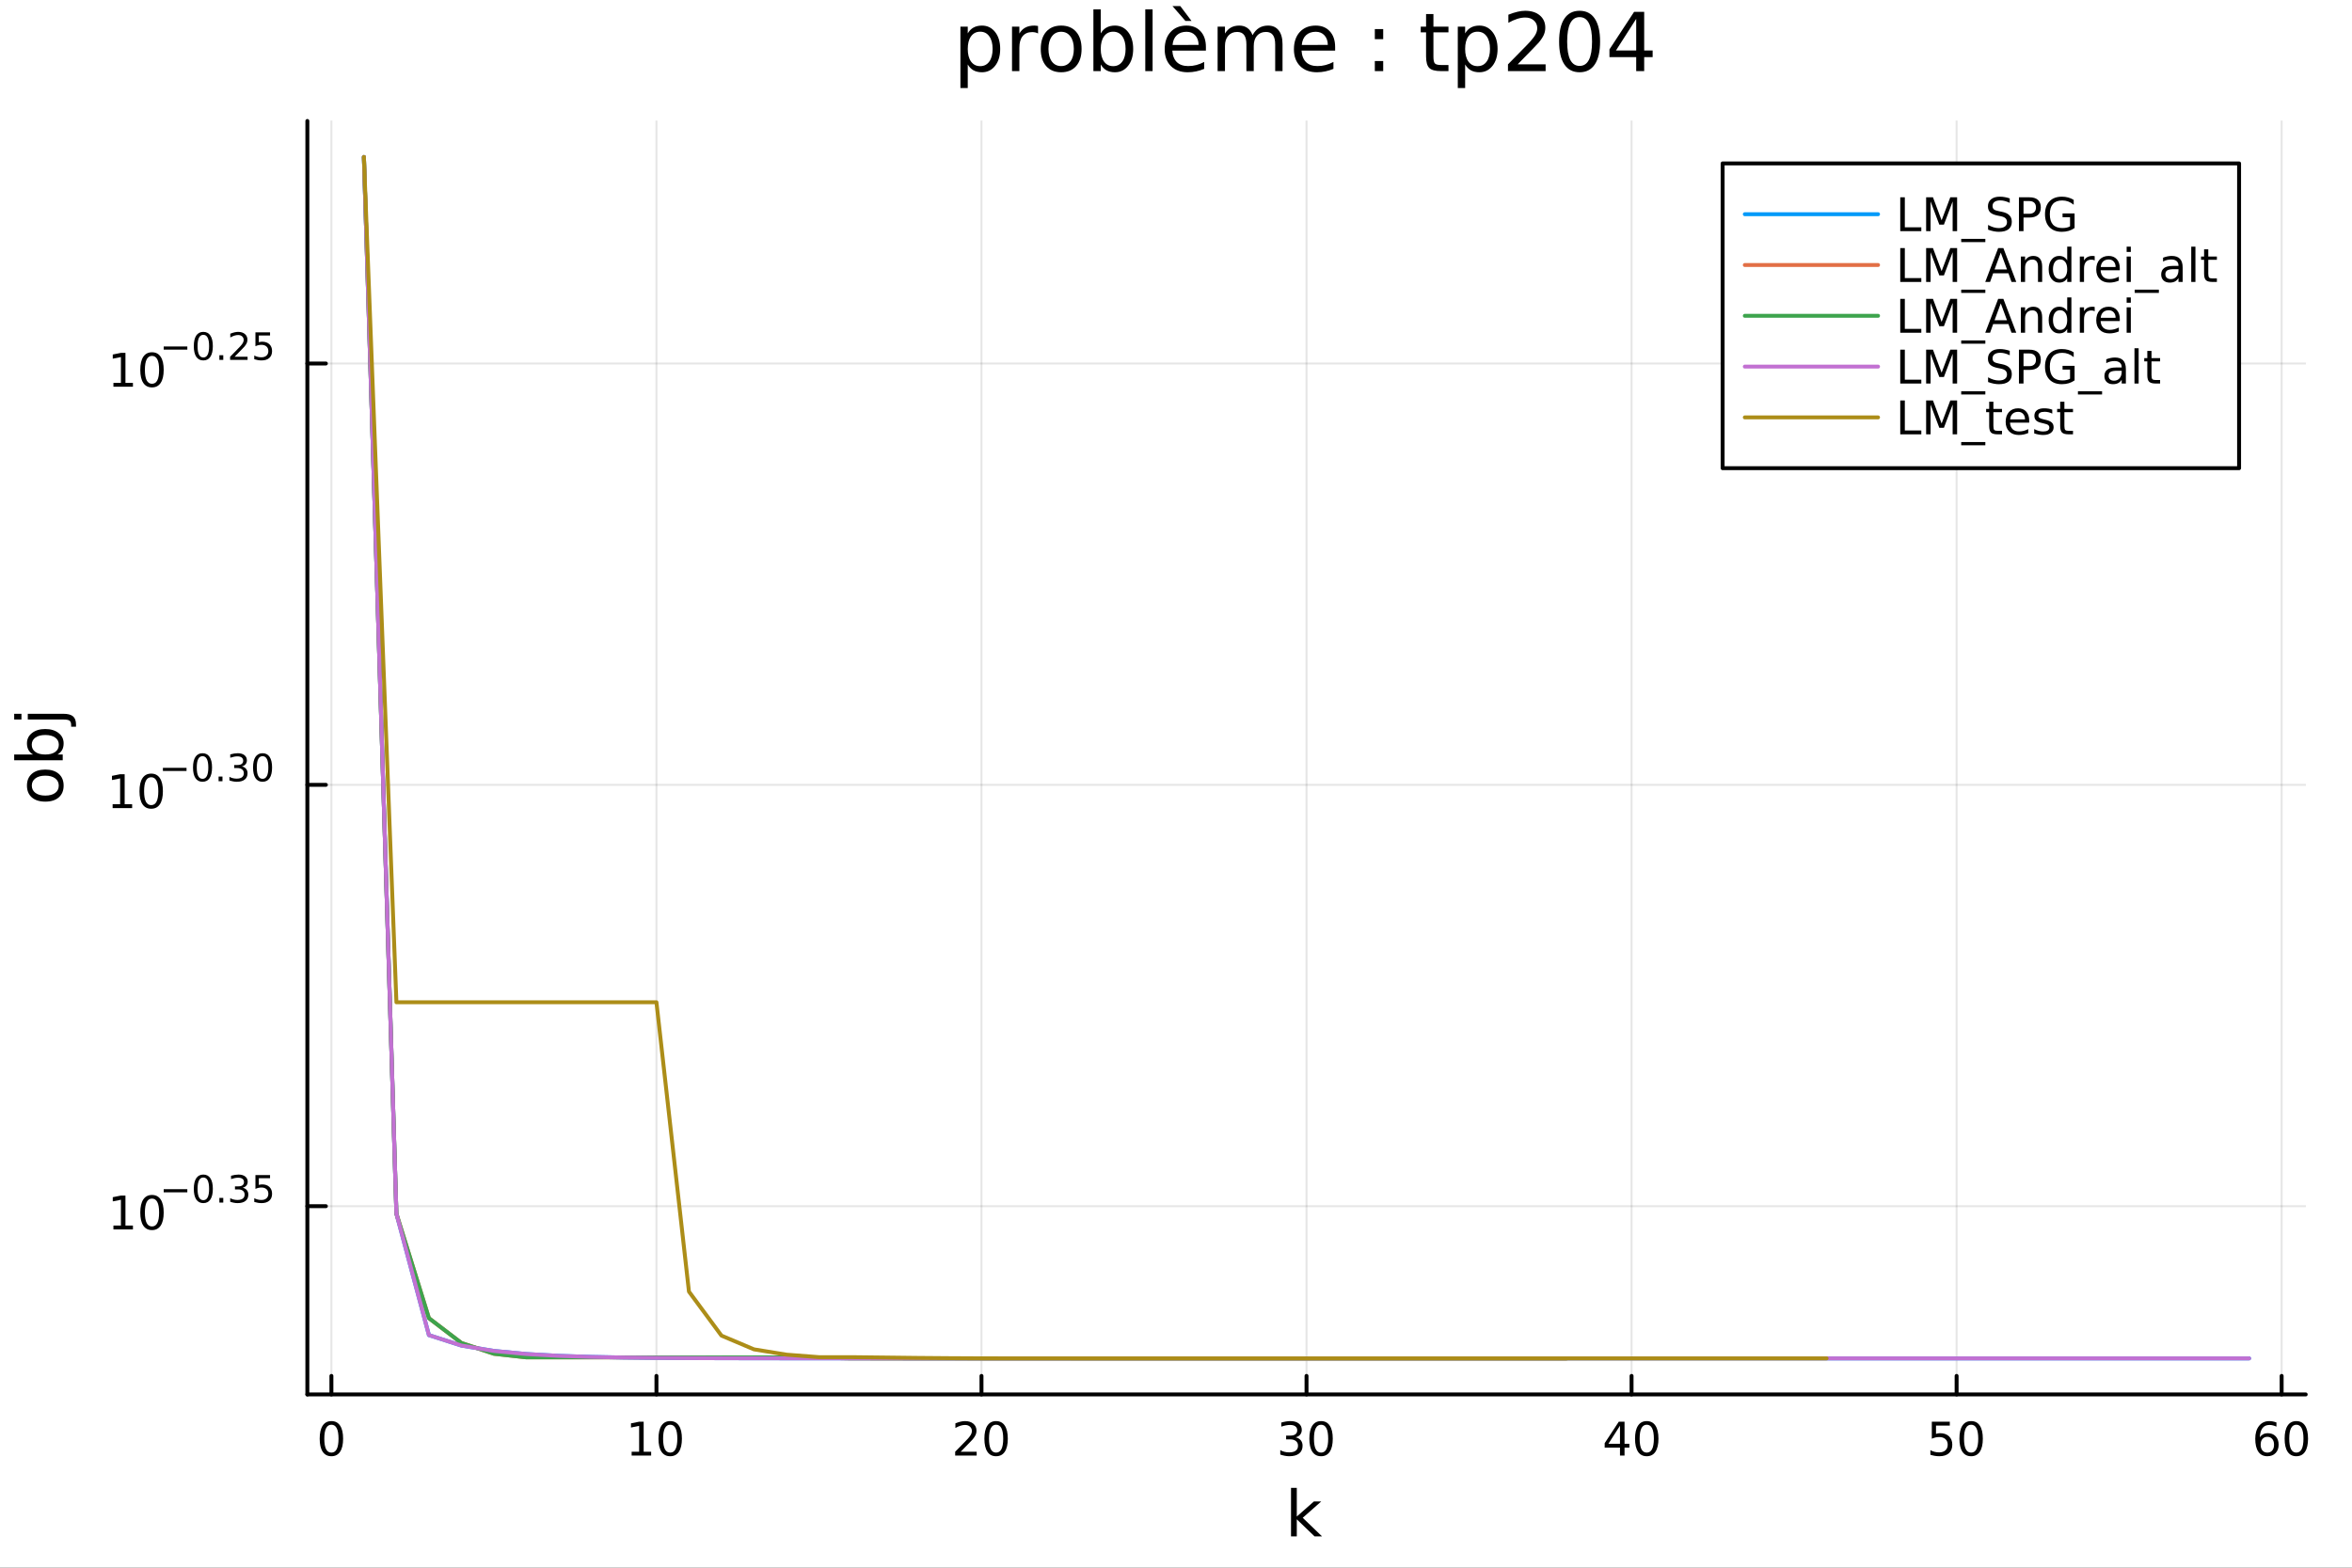 <?xml version="1.0" encoding="utf-8"?>
<svg xmlns="http://www.w3.org/2000/svg" xmlns:xlink="http://www.w3.org/1999/xlink" width="600" height="400" viewBox="0 0 2400 1600">
<rect x="0" y="0" width="2400" height="1600" fill="#333333" stroke="none"/>
<defs>
  <clipPath id="clip340">
    <rect x="0" y="0" width="2400" height="1600"/>
  </clipPath>
</defs>
<path clip-path="url(#clip340)" d="M0 1600 L2400 1600 L2400 0 L0 0  Z" fill="#ffffff" fill-rule="evenodd" fill-opacity="1"/>
<defs>
  <clipPath id="clip341">
    <rect x="480" y="0" width="1681" height="1600"/>
  </clipPath>
</defs>
<path clip-path="url(#clip340)" d="M313.626 1423.18 L2352.76 1423.18 L2352.76 123.472 L313.626 123.472  Z" fill="#ffffff" fill-rule="evenodd" fill-opacity="1"/>
<defs>
  <clipPath id="clip342">
    <rect x="313" y="123" width="2040" height="1301"/>
  </clipPath>
</defs>
<polyline clip-path="url(#clip342)" style="stroke:#000000; stroke-linecap:round; stroke-linejoin:round; stroke-width:2; stroke-opacity:0.1; fill:none" points="338.17,1423.18 338.17,123.472 "/>
<polyline clip-path="url(#clip342)" style="stroke:#000000; stroke-linecap:round; stroke-linejoin:round; stroke-width:2; stroke-opacity:0.1; fill:none" points="669.843,1423.18 669.843,123.472 "/>
<polyline clip-path="url(#clip342)" style="stroke:#000000; stroke-linecap:round; stroke-linejoin:round; stroke-width:2; stroke-opacity:0.1; fill:none" points="1001.52,1423.18 1001.52,123.472 "/>
<polyline clip-path="url(#clip342)" style="stroke:#000000; stroke-linecap:round; stroke-linejoin:round; stroke-width:2; stroke-opacity:0.1; fill:none" points="1333.19,1423.18 1333.19,123.472 "/>
<polyline clip-path="url(#clip342)" style="stroke:#000000; stroke-linecap:round; stroke-linejoin:round; stroke-width:2; stroke-opacity:0.1; fill:none" points="1664.86,1423.18 1664.86,123.472 "/>
<polyline clip-path="url(#clip342)" style="stroke:#000000; stroke-linecap:round; stroke-linejoin:round; stroke-width:2; stroke-opacity:0.1; fill:none" points="1996.54,1423.18 1996.54,123.472 "/>
<polyline clip-path="url(#clip342)" style="stroke:#000000; stroke-linecap:round; stroke-linejoin:round; stroke-width:2; stroke-opacity:0.1; fill:none" points="2328.21,1423.18 2328.21,123.472 "/>
<polyline clip-path="url(#clip340)" style="stroke:#000000; stroke-linecap:round; stroke-linejoin:round; stroke-width:4; stroke-opacity:1; fill:none" points="313.626,1423.18 2352.76,1423.18 "/>
<polyline clip-path="url(#clip340)" style="stroke:#000000; stroke-linecap:round; stroke-linejoin:round; stroke-width:4; stroke-opacity:1; fill:none" points="338.17,1423.18 338.17,1404.28 "/>
<polyline clip-path="url(#clip340)" style="stroke:#000000; stroke-linecap:round; stroke-linejoin:round; stroke-width:4; stroke-opacity:1; fill:none" points="669.843,1423.18 669.843,1404.28 "/>
<polyline clip-path="url(#clip340)" style="stroke:#000000; stroke-linecap:round; stroke-linejoin:round; stroke-width:4; stroke-opacity:1; fill:none" points="1001.52,1423.18 1001.52,1404.28 "/>
<polyline clip-path="url(#clip340)" style="stroke:#000000; stroke-linecap:round; stroke-linejoin:round; stroke-width:4; stroke-opacity:1; fill:none" points="1333.19,1423.18 1333.19,1404.28 "/>
<polyline clip-path="url(#clip340)" style="stroke:#000000; stroke-linecap:round; stroke-linejoin:round; stroke-width:4; stroke-opacity:1; fill:none" points="1664.86,1423.18 1664.86,1404.28 "/>
<polyline clip-path="url(#clip340)" style="stroke:#000000; stroke-linecap:round; stroke-linejoin:round; stroke-width:4; stroke-opacity:1; fill:none" points="1996.54,1423.18 1996.54,1404.28 "/>
<polyline clip-path="url(#clip340)" style="stroke:#000000; stroke-linecap:round; stroke-linejoin:round; stroke-width:4; stroke-opacity:1; fill:none" points="2328.21,1423.18 2328.21,1404.28 "/>
<path clip-path="url(#clip340)" d="M338.17 1454.1 Q334.559 1454.1 332.73 1457.66 Q330.924 1461.2 330.924 1468.33 Q330.924 1475.44 332.73 1479.01 Q334.559 1482.55 338.17 1482.55 Q341.804 1482.55 343.61 1479.01 Q345.438 1475.44 345.438 1468.33 Q345.438 1461.2 343.61 1457.66 Q341.804 1454.1 338.17 1454.1 M338.17 1450.39 Q343.98 1450.39 347.035 1455 Q350.114 1459.58 350.114 1468.33 Q350.114 1477.06 347.035 1481.67 Q343.98 1486.25 338.17 1486.25 Q332.36 1486.25 329.281 1481.67 Q326.225 1477.06 326.225 1468.33 Q326.225 1459.58 329.281 1455 Q332.36 1450.39 338.17 1450.39 Z" fill="#000000" fill-rule="nonzero" fill-opacity="1" /><path clip-path="url(#clip340)" d="M644.531 1481.64 L652.17 1481.64 L652.17 1455.28 L643.86 1456.95 L643.86 1452.69 L652.124 1451.02 L656.8 1451.02 L656.8 1481.64 L664.438 1481.64 L664.438 1485.58 L644.531 1485.58 L644.531 1481.64 Z" fill="#000000" fill-rule="nonzero" fill-opacity="1" /><path clip-path="url(#clip340)" d="M683.883 1454.1 Q680.272 1454.1 678.443 1457.66 Q676.637 1461.2 676.637 1468.33 Q676.637 1475.44 678.443 1479.01 Q680.272 1482.55 683.883 1482.55 Q687.517 1482.55 689.323 1479.01 Q691.151 1475.44 691.151 1468.33 Q691.151 1461.2 689.323 1457.66 Q687.517 1454.1 683.883 1454.1 M683.883 1450.39 Q689.693 1450.39 692.748 1455 Q695.827 1459.58 695.827 1468.33 Q695.827 1477.06 692.748 1481.67 Q689.693 1486.25 683.883 1486.25 Q678.073 1486.25 674.994 1481.67 Q671.938 1477.06 671.938 1468.33 Q671.938 1459.58 674.994 1455 Q678.073 1450.39 683.883 1450.39 Z" fill="#000000" fill-rule="nonzero" fill-opacity="1" /><path clip-path="url(#clip340)" d="M980.29 1481.64 L996.61 1481.64 L996.61 1485.58 L974.665 1485.58 L974.665 1481.64 Q977.327 1478.89 981.911 1474.26 Q986.517 1469.61 987.698 1468.27 Q989.943 1465.74 990.823 1464.01 Q991.726 1462.25 991.726 1460.56 Q991.726 1457.8 989.781 1456.07 Q987.86 1454.33 984.758 1454.33 Q982.559 1454.33 980.105 1455.09 Q977.675 1455.86 974.897 1457.41 L974.897 1452.69 Q977.721 1451.55 980.175 1450.97 Q982.628 1450.39 984.665 1450.39 Q990.036 1450.39 993.23 1453.08 Q996.425 1455.77 996.425 1460.26 Q996.425 1462.39 995.614 1464.31 Q994.827 1466.2 992.721 1468.8 Q992.142 1469.47 989.04 1472.69 Q985.939 1475.88 980.29 1481.64 Z" fill="#000000" fill-rule="nonzero" fill-opacity="1" /><path clip-path="url(#clip340)" d="M1016.42 1454.1 Q1012.81 1454.1 1010.98 1457.66 Q1009.18 1461.2 1009.18 1468.33 Q1009.18 1475.44 1010.98 1479.01 Q1012.81 1482.55 1016.42 1482.55 Q1020.06 1482.55 1021.86 1479.01 Q1023.69 1475.44 1023.69 1468.33 Q1023.69 1461.2 1021.86 1457.66 Q1020.06 1454.1 1016.42 1454.1 M1016.42 1450.39 Q1022.23 1450.39 1025.29 1455 Q1028.37 1459.58 1028.37 1468.33 Q1028.37 1477.06 1025.29 1481.67 Q1022.23 1486.25 1016.42 1486.25 Q1010.61 1486.25 1007.54 1481.67 Q1004.48 1477.06 1004.48 1468.33 Q1004.48 1459.58 1007.54 1455 Q1010.61 1450.39 1016.42 1450.39 Z" fill="#000000" fill-rule="nonzero" fill-opacity="1" /><path clip-path="url(#clip340)" d="M1322.03 1466.95 Q1325.39 1467.66 1327.27 1469.93 Q1329.16 1472.2 1329.16 1475.53 Q1329.16 1480.65 1325.64 1483.45 Q1322.13 1486.25 1315.64 1486.25 Q1313.47 1486.25 1311.15 1485.81 Q1308.86 1485.39 1306.41 1484.54 L1306.41 1480.02 Q1308.35 1481.16 1310.67 1481.74 Q1312.98 1482.32 1315.51 1482.32 Q1319.9 1482.32 1322.2 1480.58 Q1324.51 1478.84 1324.51 1475.53 Q1324.51 1472.48 1322.36 1470.77 Q1320.23 1469.03 1316.41 1469.03 L1312.38 1469.03 L1312.38 1465.19 L1316.59 1465.19 Q1320.04 1465.19 1321.87 1463.82 Q1323.7 1462.43 1323.7 1459.84 Q1323.7 1457.18 1321.8 1455.77 Q1319.93 1454.33 1316.41 1454.33 Q1314.49 1454.33 1312.29 1454.75 Q1310.09 1455.16 1307.45 1456.04 L1307.45 1451.88 Q1310.11 1451.14 1312.43 1450.77 Q1314.77 1450.39 1316.83 1450.39 Q1322.15 1450.39 1325.25 1452.83 Q1328.35 1455.23 1328.35 1459.35 Q1328.35 1462.22 1326.71 1464.21 Q1325.07 1466.18 1322.03 1466.95 Z" fill="#000000" fill-rule="nonzero" fill-opacity="1" /><path clip-path="url(#clip340)" d="M1348.03 1454.1 Q1344.42 1454.1 1342.59 1457.66 Q1340.78 1461.2 1340.78 1468.33 Q1340.78 1475.44 1342.59 1479.01 Q1344.42 1482.55 1348.03 1482.55 Q1351.66 1482.55 1353.47 1479.01 Q1355.3 1475.44 1355.3 1468.33 Q1355.3 1461.2 1353.47 1457.66 Q1351.66 1454.1 1348.03 1454.1 M1348.03 1450.39 Q1353.84 1450.39 1356.89 1455 Q1359.97 1459.58 1359.97 1468.33 Q1359.97 1477.06 1356.89 1481.67 Q1353.84 1486.25 1348.03 1486.25 Q1342.22 1486.25 1339.14 1481.67 Q1336.08 1477.06 1336.08 1468.33 Q1336.08 1459.58 1339.14 1455 Q1342.22 1450.39 1348.03 1450.39 Z" fill="#000000" fill-rule="nonzero" fill-opacity="1" /><path clip-path="url(#clip340)" d="M1653.04 1455.09 L1641.23 1473.54 L1653.04 1473.54 L1653.04 1455.09 M1651.81 1451.02 L1657.69 1451.02 L1657.69 1473.54 L1662.62 1473.54 L1662.62 1477.43 L1657.69 1477.43 L1657.69 1485.58 L1653.04 1485.58 L1653.04 1477.43 L1637.43 1477.43 L1637.43 1472.92 L1651.81 1451.02 Z" fill="#000000" fill-rule="nonzero" fill-opacity="1" /><path clip-path="url(#clip340)" d="M1680.35 1454.1 Q1676.74 1454.1 1674.91 1457.66 Q1673.11 1461.2 1673.11 1468.33 Q1673.11 1475.44 1674.91 1479.01 Q1676.74 1482.55 1680.35 1482.55 Q1683.98 1482.55 1685.79 1479.01 Q1687.62 1475.44 1687.62 1468.33 Q1687.62 1461.2 1685.79 1457.66 Q1683.98 1454.1 1680.35 1454.1 M1680.35 1450.39 Q1686.16 1450.39 1689.22 1455 Q1692.3 1459.58 1692.3 1468.33 Q1692.3 1477.06 1689.22 1481.67 Q1686.16 1486.25 1680.35 1486.25 Q1674.54 1486.25 1671.46 1481.67 Q1668.41 1477.06 1668.41 1468.33 Q1668.41 1459.58 1671.46 1455 Q1674.54 1450.39 1680.35 1450.39 Z" fill="#000000" fill-rule="nonzero" fill-opacity="1" /><path clip-path="url(#clip340)" d="M1971.24 1451.02 L1989.59 1451.02 L1989.59 1454.96 L1975.52 1454.96 L1975.52 1463.43 Q1976.54 1463.08 1977.56 1462.92 Q1978.58 1462.73 1979.59 1462.73 Q1985.38 1462.73 1988.76 1465.9 Q1992.14 1469.08 1992.14 1474.49 Q1992.14 1480.07 1988.67 1483.17 Q1985.2 1486.25 1978.88 1486.25 Q1976.7 1486.25 1974.43 1485.88 Q1972.19 1485.51 1969.78 1484.77 L1969.78 1480.07 Q1971.86 1481.2 1974.08 1481.76 Q1976.31 1482.32 1978.78 1482.32 Q1982.79 1482.32 1985.13 1480.21 Q1987.46 1478.1 1987.46 1474.49 Q1987.46 1470.88 1985.13 1468.77 Q1982.79 1466.67 1978.78 1466.67 Q1976.91 1466.67 1975.03 1467.08 Q1973.18 1467.5 1971.24 1468.38 L1971.24 1451.02 Z" fill="#000000" fill-rule="nonzero" fill-opacity="1" /><path clip-path="url(#clip340)" d="M2011.35 1454.1 Q2007.74 1454.1 2005.91 1457.66 Q2004.11 1461.2 2004.11 1468.33 Q2004.11 1475.44 2005.91 1479.01 Q2007.74 1482.55 2011.35 1482.55 Q2014.99 1482.55 2016.79 1479.01 Q2018.62 1475.44 2018.62 1468.33 Q2018.62 1461.2 2016.79 1457.66 Q2014.99 1454.1 2011.35 1454.1 M2011.35 1450.39 Q2017.16 1450.39 2020.22 1455 Q2023.3 1459.58 2023.3 1468.33 Q2023.3 1477.06 2020.22 1481.67 Q2017.16 1486.25 2011.35 1486.25 Q2005.54 1486.25 2002.46 1481.67 Q1999.41 1477.06 1999.41 1468.33 Q1999.41 1459.58 2002.46 1455 Q2005.54 1450.39 2011.35 1450.39 Z" fill="#000000" fill-rule="nonzero" fill-opacity="1" /><path clip-path="url(#clip340)" d="M2313.62 1466.44 Q2310.47 1466.44 2308.62 1468.59 Q2306.79 1470.74 2306.79 1474.49 Q2306.79 1478.22 2308.62 1480.39 Q2310.47 1482.55 2313.62 1482.55 Q2316.77 1482.55 2318.59 1480.39 Q2320.45 1478.22 2320.45 1474.49 Q2320.45 1470.74 2318.59 1468.59 Q2316.77 1466.44 2313.62 1466.44 M2322.9 1451.78 L2322.9 1456.04 Q2321.14 1455.21 2319.33 1454.77 Q2317.55 1454.33 2315.79 1454.33 Q2311.16 1454.33 2308.71 1457.45 Q2306.28 1460.58 2305.93 1466.9 Q2307.3 1464.89 2309.36 1463.82 Q2311.42 1462.73 2313.89 1462.73 Q2319.1 1462.73 2322.11 1465.9 Q2325.14 1469.05 2325.14 1474.49 Q2325.14 1479.82 2322 1483.03 Q2318.85 1486.25 2313.62 1486.25 Q2307.62 1486.25 2304.45 1481.67 Q2301.28 1477.06 2301.28 1468.33 Q2301.28 1460.14 2305.17 1455.28 Q2309.06 1450.39 2315.61 1450.39 Q2317.37 1450.39 2319.15 1450.74 Q2320.96 1451.09 2322.9 1451.78 Z" fill="#000000" fill-rule="nonzero" fill-opacity="1" /><path clip-path="url(#clip340)" d="M2343.2 1454.1 Q2339.59 1454.1 2337.76 1457.66 Q2335.96 1461.2 2335.96 1468.33 Q2335.96 1475.44 2337.76 1479.01 Q2339.59 1482.55 2343.2 1482.55 Q2346.83 1482.55 2348.64 1479.01 Q2350.47 1475.44 2350.47 1468.33 Q2350.47 1461.2 2348.64 1457.66 Q2346.83 1454.1 2343.2 1454.1 M2343.2 1450.39 Q2349.01 1450.39 2352.07 1455 Q2355.14 1459.58 2355.14 1468.33 Q2355.14 1477.06 2352.07 1481.67 Q2349.01 1486.25 2343.2 1486.25 Q2337.39 1486.25 2334.31 1481.67 Q2331.26 1477.06 2331.26 1468.33 Q2331.26 1459.58 2334.31 1455 Q2337.39 1450.39 2343.2 1450.39 Z" fill="#000000" fill-rule="nonzero" fill-opacity="1" /><path clip-path="url(#clip340)" d="M1317.37 1518.52 L1323.26 1518.52 L1323.26 1547.77 L1340.73 1532.4 L1348.21 1532.4 L1329.31 1549.07 L1349.01 1568.04 L1341.37 1568.04 L1323.26 1550.63 L1323.26 1568.04 L1317.37 1568.04 L1317.37 1518.52 Z" fill="#000000" fill-rule="nonzero" fill-opacity="1" /><polyline clip-path="url(#clip342)" style="stroke:#000000; stroke-linecap:round; stroke-linejoin:round; stroke-width:2; stroke-opacity:0.1; fill:none" points="313.626,1231.05 2352.76,1231.05 "/>
<polyline clip-path="url(#clip342)" style="stroke:#000000; stroke-linecap:round; stroke-linejoin:round; stroke-width:2; stroke-opacity:0.1; fill:none" points="313.626,801.02 2352.76,801.02 "/>
<polyline clip-path="url(#clip342)" style="stroke:#000000; stroke-linecap:round; stroke-linejoin:round; stroke-width:2; stroke-opacity:0.1; fill:none" points="313.626,370.99 2352.76,370.99 "/>
<polyline clip-path="url(#clip340)" style="stroke:#000000; stroke-linecap:round; stroke-linejoin:round; stroke-width:4; stroke-opacity:1; fill:none" points="313.626,1423.18 313.626,123.472 "/>
<polyline clip-path="url(#clip340)" style="stroke:#000000; stroke-linecap:round; stroke-linejoin:round; stroke-width:4; stroke-opacity:1; fill:none" points="313.626,1231.05 332.524,1231.05 "/>
<polyline clip-path="url(#clip340)" style="stroke:#000000; stroke-linecap:round; stroke-linejoin:round; stroke-width:4; stroke-opacity:1; fill:none" points="313.626,801.02 332.524,801.02 "/>
<polyline clip-path="url(#clip340)" style="stroke:#000000; stroke-linecap:round; stroke-linejoin:round; stroke-width:4; stroke-opacity:1; fill:none" points="313.626,370.99 332.524,370.99 "/>
<path clip-path="url(#clip340)" d="M115.74 1250.84 L123.379 1250.84 L123.379 1224.48 L115.069 1226.14 L115.069 1221.88 L123.333 1220.22 L128.009 1220.22 L128.009 1250.84 L135.647 1250.84 L135.647 1254.78 L115.74 1254.78 L115.74 1250.84 Z" fill="#000000" fill-rule="nonzero" fill-opacity="1" /><path clip-path="url(#clip340)" d="M155.092 1223.3 Q151.481 1223.3 149.652 1226.86 Q147.846 1230.4 147.846 1237.53 Q147.846 1244.64 149.652 1248.2 Q151.481 1251.74 155.092 1251.74 Q158.726 1251.74 160.532 1248.2 Q162.36 1244.64 162.36 1237.53 Q162.36 1230.4 160.532 1226.86 Q158.726 1223.3 155.092 1223.3 M155.092 1219.59 Q160.902 1219.59 163.958 1224.2 Q167.036 1228.78 167.036 1237.53 Q167.036 1246.26 163.958 1250.87 Q160.902 1255.45 155.092 1255.45 Q149.282 1255.45 146.203 1250.87 Q143.147 1246.26 143.147 1237.53 Q143.147 1228.78 146.203 1224.2 Q149.282 1219.59 155.092 1219.59 Z" fill="#000000" fill-rule="nonzero" fill-opacity="1" /><path clip-path="url(#clip340)" d="M167.036 1213.69 L191.148 1213.69 L191.148 1216.89 L167.036 1216.89 L167.036 1213.69 Z" fill="#000000" fill-rule="nonzero" fill-opacity="1" /><path clip-path="url(#clip340)" d="M207.473 1201.79 Q204.539 1201.79 203.053 1204.68 Q201.586 1207.56 201.586 1213.36 Q201.586 1219.13 203.053 1222.03 Q204.539 1224.9 207.473 1224.9 Q210.426 1224.9 211.893 1222.03 Q213.379 1219.13 213.379 1213.36 Q213.379 1207.56 211.893 1204.68 Q210.426 1201.79 207.473 1201.79 M207.473 1198.78 Q212.194 1198.78 214.676 1202.52 Q217.178 1206.25 217.178 1213.36 Q217.178 1220.45 214.676 1224.19 Q212.194 1227.91 207.473 1227.91 Q202.752 1227.91 200.251 1224.19 Q197.768 1220.45 197.768 1213.36 Q197.768 1206.25 200.251 1202.52 Q202.752 1198.78 207.473 1198.78 Z" fill="#000000" fill-rule="nonzero" fill-opacity="1" /><path clip-path="url(#clip340)" d="M223.854 1222.59 L227.823 1222.59 L227.823 1227.37 L223.854 1227.37 L223.854 1222.59 Z" fill="#000000" fill-rule="nonzero" fill-opacity="1" /><path clip-path="url(#clip340)" d="M247.609 1212.23 Q250.336 1212.81 251.859 1214.65 Q253.401 1216.5 253.401 1219.2 Q253.401 1223.36 250.543 1225.64 Q247.684 1227.91 242.418 1227.91 Q240.65 1227.91 238.769 1227.55 Q236.907 1227.22 234.913 1226.52 L234.913 1222.85 Q236.493 1223.77 238.374 1224.24 Q240.255 1224.71 242.305 1224.71 Q245.878 1224.71 247.74 1223.3 Q249.621 1221.89 249.621 1219.2 Q249.621 1216.72 247.872 1215.33 Q246.142 1213.92 243.038 1213.92 L239.766 1213.92 L239.766 1210.8 L243.189 1210.8 Q245.991 1210.8 247.477 1209.69 Q248.963 1208.56 248.963 1206.45 Q248.963 1204.29 247.421 1203.14 Q245.897 1201.98 243.038 1201.98 Q241.477 1201.98 239.691 1202.31 Q237.904 1202.65 235.76 1203.37 L235.76 1199.98 Q237.923 1199.38 239.803 1199.08 Q241.703 1198.78 243.377 1198.78 Q247.703 1198.78 250.223 1200.75 Q252.743 1202.71 252.743 1206.06 Q252.743 1208.39 251.408 1210.01 Q250.073 1211.61 247.609 1212.23 Z" fill="#000000" fill-rule="nonzero" fill-opacity="1" /><path clip-path="url(#clip340)" d="M260.642 1199.29 L275.557 1199.29 L275.557 1202.48 L264.122 1202.48 L264.122 1209.37 Q264.949 1209.09 265.777 1208.95 Q266.605 1208.8 267.432 1208.8 Q272.134 1208.8 274.88 1211.38 Q277.626 1213.96 277.626 1218.36 Q277.626 1222.89 274.805 1225.41 Q271.984 1227.91 266.849 1227.91 Q265.081 1227.91 263.238 1227.61 Q261.414 1227.31 259.458 1226.71 L259.458 1222.89 Q261.15 1223.81 262.956 1224.26 Q264.761 1224.71 266.774 1224.71 Q270.028 1224.71 271.927 1223 Q273.827 1221.29 273.827 1218.36 Q273.827 1215.42 271.927 1213.71 Q270.028 1212 266.774 1212 Q265.25 1212 263.727 1212.34 Q262.222 1212.68 260.642 1213.39 L260.642 1199.29 Z" fill="#000000" fill-rule="nonzero" fill-opacity="1" /><path clip-path="url(#clip340)" d="M114.931 820.812 L122.57 820.812 L122.57 794.447 L114.26 796.113 L114.26 791.854 L122.524 790.187 L127.2 790.187 L127.2 820.812 L134.839 820.812 L134.839 824.747 L114.931 824.747 L114.931 820.812 Z" fill="#000000" fill-rule="nonzero" fill-opacity="1" /><path clip-path="url(#clip340)" d="M154.283 793.266 Q150.672 793.266 148.843 796.831 Q147.038 800.373 147.038 807.502 Q147.038 814.609 148.843 818.173 Q150.672 821.715 154.283 821.715 Q157.917 821.715 159.723 818.173 Q161.552 814.609 161.552 807.502 Q161.552 800.373 159.723 796.831 Q157.917 793.266 154.283 793.266 M154.283 789.562 Q160.093 789.562 163.149 794.169 Q166.227 798.752 166.227 807.502 Q166.227 816.229 163.149 820.835 Q160.093 825.419 154.283 825.419 Q148.473 825.419 145.394 820.835 Q142.339 816.229 142.339 807.502 Q142.339 798.752 145.394 794.169 Q148.473 789.562 154.283 789.562 Z" fill="#000000" fill-rule="nonzero" fill-opacity="1" /><path clip-path="url(#clip340)" d="M166.227 783.664 L190.339 783.664 L190.339 786.861 L166.227 786.861 L166.227 783.664 Z" fill="#000000" fill-rule="nonzero" fill-opacity="1" /><path clip-path="url(#clip340)" d="M206.664 771.758 Q203.73 771.758 202.244 774.655 Q200.777 777.532 200.777 783.325 Q200.777 789.099 202.244 791.996 Q203.73 794.873 206.664 794.873 Q209.617 794.873 211.084 791.996 Q212.57 789.099 212.57 783.325 Q212.57 777.532 211.084 774.655 Q209.617 771.758 206.664 771.758 M206.664 768.749 Q211.385 768.749 213.868 772.492 Q216.369 776.216 216.369 783.325 Q216.369 790.416 213.868 794.159 Q211.385 797.882 206.664 797.882 Q201.943 797.882 199.442 794.159 Q196.959 790.416 196.959 783.325 Q196.959 776.216 199.442 772.492 Q201.943 768.749 206.664 768.749 Z" fill="#000000" fill-rule="nonzero" fill-opacity="1" /><path clip-path="url(#clip340)" d="M223.046 792.56 L227.014 792.56 L227.014 797.337 L223.046 797.337 L223.046 792.56 Z" fill="#000000" fill-rule="nonzero" fill-opacity="1" /><path clip-path="url(#clip340)" d="M246.8 782.197 Q249.527 782.78 251.051 784.623 Q252.593 786.466 252.593 789.174 Q252.593 793.331 249.734 795.607 Q246.875 797.882 241.609 797.882 Q239.841 797.882 237.96 797.525 Q236.098 797.187 234.105 796.491 L234.105 792.823 Q235.685 793.745 237.565 794.215 Q239.446 794.685 241.496 794.685 Q245.07 794.685 246.932 793.275 Q248.812 791.864 248.812 789.174 Q248.812 786.692 247.063 785.3 Q245.333 783.889 242.23 783.889 L238.957 783.889 L238.957 780.767 L242.38 780.767 Q245.182 780.767 246.668 779.658 Q248.154 778.529 248.154 776.423 Q248.154 774.26 246.612 773.113 Q245.088 771.947 242.23 771.947 Q240.669 771.947 238.882 772.285 Q237.095 772.624 234.951 773.338 L234.951 769.953 Q237.114 769.351 238.995 769.05 Q240.894 768.749 242.568 768.749 Q246.894 768.749 249.414 770.724 Q251.934 772.68 251.934 776.028 Q251.934 778.36 250.599 779.977 Q249.264 781.576 246.8 782.197 Z" fill="#000000" fill-rule="nonzero" fill-opacity="1" /><path clip-path="url(#clip340)" d="M267.921 771.758 Q264.987 771.758 263.501 774.655 Q262.034 777.532 262.034 783.325 Q262.034 789.099 263.501 791.996 Q264.987 794.873 267.921 794.873 Q270.874 794.873 272.341 791.996 Q273.827 789.099 273.827 783.325 Q273.827 777.532 272.341 774.655 Q270.874 771.758 267.921 771.758 M267.921 768.749 Q272.642 768.749 275.124 772.492 Q277.626 776.216 277.626 783.325 Q277.626 790.416 275.124 794.159 Q272.642 797.882 267.921 797.882 Q263.2 797.882 260.699 794.159 Q258.216 790.416 258.216 783.325 Q258.216 776.216 260.699 772.492 Q263.2 768.749 267.921 768.749 Z" fill="#000000" fill-rule="nonzero" fill-opacity="1" /><path clip-path="url(#clip340)" d="M115.74 390.783 L123.379 390.783 L123.379 364.417 L115.069 366.084 L115.069 361.824 L123.333 360.158 L128.009 360.158 L128.009 390.783 L135.647 390.783 L135.647 394.718 L115.74 394.718 L115.74 390.783 Z" fill="#000000" fill-rule="nonzero" fill-opacity="1" /><path clip-path="url(#clip340)" d="M155.092 363.236 Q151.481 363.236 149.652 366.801 Q147.846 370.343 147.846 377.472 Q147.846 384.579 149.652 388.144 Q151.481 391.685 155.092 391.685 Q158.726 391.685 160.532 388.144 Q162.36 384.579 162.36 377.472 Q162.36 370.343 160.532 366.801 Q158.726 363.236 155.092 363.236 M155.092 359.533 Q160.902 359.533 163.958 364.139 Q167.036 368.722 167.036 377.472 Q167.036 386.199 163.958 390.806 Q160.902 395.389 155.092 395.389 Q149.282 395.389 146.203 390.806 Q143.147 386.199 143.147 377.472 Q143.147 368.722 146.203 364.139 Q149.282 359.533 155.092 359.533 Z" fill="#000000" fill-rule="nonzero" fill-opacity="1" /><path clip-path="url(#clip340)" d="M167.036 353.634 L191.148 353.634 L191.148 356.831 L167.036 356.831 L167.036 353.634 Z" fill="#000000" fill-rule="nonzero" fill-opacity="1" /><path clip-path="url(#clip340)" d="M207.473 341.729 Q204.539 341.729 203.053 344.625 Q201.586 347.503 201.586 353.295 Q201.586 359.069 203.053 361.966 Q204.539 364.843 207.473 364.843 Q210.426 364.843 211.893 361.966 Q213.379 359.069 213.379 353.295 Q213.379 347.503 211.893 344.625 Q210.426 341.729 207.473 341.729 M207.473 338.719 Q212.194 338.719 214.676 342.462 Q217.178 346.186 217.178 353.295 Q217.178 360.386 214.676 364.129 Q212.194 367.853 207.473 367.853 Q202.752 367.853 200.251 364.129 Q197.768 360.386 197.768 353.295 Q197.768 346.186 200.251 342.462 Q202.752 338.719 207.473 338.719 Z" fill="#000000" fill-rule="nonzero" fill-opacity="1" /><path clip-path="url(#clip340)" d="M223.854 362.53 L227.823 362.53 L227.823 367.307 L223.854 367.307 L223.854 362.53 Z" fill="#000000" fill-rule="nonzero" fill-opacity="1" /><path clip-path="url(#clip340)" d="M239.371 364.11 L252.63 364.11 L252.63 367.307 L234.801 367.307 L234.801 364.11 Q236.963 361.872 240.687 358.11 Q244.43 354.33 245.389 353.239 Q247.214 351.189 247.928 349.778 Q248.662 348.349 248.662 346.976 Q248.662 344.738 247.082 343.327 Q245.521 341.917 243.001 341.917 Q241.214 341.917 239.22 342.537 Q237.246 343.158 234.989 344.418 L234.989 340.581 Q237.283 339.66 239.277 339.19 Q241.27 338.719 242.926 338.719 Q247.289 338.719 249.884 340.901 Q252.48 343.083 252.48 346.732 Q252.48 348.462 251.822 350.023 Q251.182 351.565 249.471 353.672 Q249 354.217 246.48 356.831 Q243.96 359.427 239.371 364.11 Z" fill="#000000" fill-rule="nonzero" fill-opacity="1" /><path clip-path="url(#clip340)" d="M260.642 339.227 L275.557 339.227 L275.557 342.425 L264.122 342.425 L264.122 349.308 Q264.949 349.026 265.777 348.894 Q266.605 348.744 267.432 348.744 Q272.134 348.744 274.88 351.321 Q277.626 353.897 277.626 358.298 Q277.626 362.831 274.805 365.351 Q271.984 367.853 266.849 367.853 Q265.081 367.853 263.238 367.552 Q261.414 367.251 259.458 366.649 L259.458 362.831 Q261.15 363.753 262.956 364.204 Q264.761 364.655 266.774 364.655 Q270.028 364.655 271.927 362.944 Q273.827 361.232 273.827 358.298 Q273.827 355.364 271.927 353.653 Q270.028 351.941 266.774 351.941 Q265.25 351.941 263.727 352.28 Q262.222 352.618 260.642 353.333 L260.642 339.227 Z" fill="#000000" fill-rule="nonzero" fill-opacity="1" /><path clip-path="url(#clip340)" d="M32.462 801.797 Q32.462 806.507 36.154 809.244 Q39.815 811.982 46.212 811.982 Q52.609 811.982 56.302 809.276 Q59.962 806.539 59.962 801.797 Q59.962 797.118 56.27 794.381 Q52.578 791.643 46.212 791.643 Q39.878 791.643 36.186 794.381 Q32.462 797.118 32.462 801.797 M27.497 801.797 Q27.497 794.158 32.462 789.797 Q37.427 785.437 46.212 785.437 Q54.965 785.437 59.962 789.797 Q64.927 794.158 64.927 801.797 Q64.927 809.467 59.962 813.828 Q54.965 818.156 46.212 818.156 Q37.427 818.156 32.462 813.828 Q27.497 809.467 27.497 801.797 Z" fill="#000000" fill-rule="nonzero" fill-opacity="1" /><path clip-path="url(#clip340)" d="M46.212 750.139 Q39.751 750.139 36.09 752.812 Q32.398 755.454 32.398 760.101 Q32.398 764.748 36.09 767.422 Q39.751 770.064 46.212 770.064 Q52.673 770.064 56.365 767.422 Q60.026 764.748 60.026 760.101 Q60.026 755.454 56.365 752.812 Q52.673 750.139 46.212 750.139 M33.767 770.064 Q30.584 768.218 29.056 765.417 Q27.497 762.584 27.497 758.669 Q27.497 752.176 32.653 748.134 Q37.809 744.06 46.212 744.06 Q54.615 744.06 59.771 748.134 Q64.927 752.176 64.927 758.669 Q64.927 762.584 63.399 765.417 Q61.84 768.218 58.657 770.064 L64.004 770.064 L64.004 775.952 L14.479 775.952 L14.479 770.064 L33.767 770.064 Z" fill="#000000" fill-rule="nonzero" fill-opacity="1" /><path clip-path="url(#clip340)" d="M28.356 734.352 L28.356 728.495 L64.641 728.495 Q71.452 728.495 74.508 731.105 Q77.563 733.684 77.563 739.445 L77.563 741.673 L72.598 741.673 L72.598 740.113 Q72.598 736.771 71.038 735.561 Q69.51 734.352 64.641 734.352 L28.356 734.352 M14.479 734.352 L14.479 728.495 L21.895 728.495 L21.895 734.352 L14.479 734.352 Z" fill="#000000" fill-rule="nonzero" fill-opacity="1" /><path clip-path="url(#clip340)" d="M987.507 65.77 L987.507 89.833 L980.013 89.833 L980.013 27.206 L987.507 27.206 L987.507 34.092 Q989.857 30.041 993.421 28.097 Q997.027 26.112 1002.01 26.112 Q1010.27 26.112 1015.42 32.675 Q1020.6 39.237 1020.6 49.931 Q1020.6 60.626 1015.42 67.188 Q1010.27 73.751 1002.01 73.751 Q997.027 73.751 993.421 71.806 Q989.857 69.821 987.507 65.77 M1012.87 49.931 Q1012.87 41.708 1009.46 37.05 Q1006.1 32.35 1000.19 32.35 Q994.272 32.35 990.869 37.05 Q987.507 41.708 987.507 49.931 Q987.507 58.155 990.869 62.854 Q994.272 67.512 1000.19 67.512 Q1006.1 67.512 1009.46 62.854 Q1012.87 58.155 1012.87 49.931 Z" fill="#000000" fill-rule="nonzero" fill-opacity="1" /><path clip-path="url(#clip340)" d="M1059.25 34.173 Q1057.99 33.444 1056.49 33.12 Q1055.04 32.756 1053.25 32.756 Q1046.93 32.756 1043.53 36.888 Q1040.17 40.979 1040.17 48.676 L1040.17 72.576 L1032.67 72.576 L1032.67 27.206 L1040.17 27.206 L1040.17 34.254 Q1042.52 30.122 1046.29 28.138 Q1050.05 26.112 1055.44 26.112 Q1056.21 26.112 1057.14 26.234 Q1058.07 26.315 1059.21 26.517 L1059.25 34.173 Z" fill="#000000" fill-rule="nonzero" fill-opacity="1" /><path clip-path="url(#clip340)" d="M1082.82 32.431 Q1076.83 32.431 1073.35 37.131 Q1069.86 41.789 1069.86 49.931 Q1069.86 58.074 1073.31 62.773 Q1076.79 67.431 1082.82 67.431 Q1088.78 67.431 1092.26 62.732 Q1095.75 58.033 1095.75 49.931 Q1095.75 41.87 1092.26 37.171 Q1088.78 32.431 1082.82 32.431 M1082.82 26.112 Q1092.55 26.112 1098.1 32.431 Q1103.65 38.751 1103.65 49.931 Q1103.65 61.071 1098.1 67.431 Q1092.55 73.751 1082.82 73.751 Q1073.06 73.751 1067.51 67.431 Q1062 61.071 1062 49.931 Q1062 38.751 1067.51 32.431 Q1073.06 26.112 1082.82 26.112 Z" fill="#000000" fill-rule="nonzero" fill-opacity="1" /><path clip-path="url(#clip340)" d="M1148.57 49.931 Q1148.57 41.708 1145.17 37.05 Q1141.81 32.35 1135.89 32.35 Q1129.98 32.35 1126.57 37.05 Q1123.21 41.708 1123.21 49.931 Q1123.21 58.155 1126.57 62.854 Q1129.98 67.512 1135.89 67.512 Q1141.81 67.512 1145.17 62.854 Q1148.57 58.155 1148.57 49.931 M1123.21 34.092 Q1125.56 30.041 1129.13 28.097 Q1132.73 26.112 1137.71 26.112 Q1145.98 26.112 1151.12 32.675 Q1156.31 39.237 1156.31 49.931 Q1156.31 60.626 1151.12 67.188 Q1145.98 73.751 1137.71 73.751 Q1132.73 73.751 1129.13 71.806 Q1125.56 69.821 1123.21 65.77 L1123.21 72.576 L1115.72 72.576 L1115.72 9.544 L1123.21 9.544 L1123.21 34.092 Z" fill="#000000" fill-rule="nonzero" fill-opacity="1" /><path clip-path="url(#clip340)" d="M1168.66 9.544 L1176.12 9.544 L1176.12 72.576 L1168.66 72.576 L1168.66 9.544 Z" fill="#000000" fill-rule="nonzero" fill-opacity="1" /><path clip-path="url(#clip340)" d="M1230.52 48.028 L1230.52 51.673 L1196.25 51.673 Q1196.74 59.37 1200.87 63.421 Q1205.04 67.431 1212.45 67.431 Q1216.75 67.431 1220.76 66.378 Q1224.81 65.325 1228.78 63.218 L1228.78 70.267 Q1224.77 71.968 1220.56 72.86 Q1216.34 73.751 1212.01 73.751 Q1201.15 73.751 1194.79 67.431 Q1188.47 61.112 1188.47 50.337 Q1188.47 39.197 1194.47 32.675 Q1200.5 26.112 1210.71 26.112 Q1219.87 26.112 1225.17 32.026 Q1230.52 37.9 1230.52 48.028 M1223.07 45.84 Q1222.99 39.723 1219.62 36.077 Q1216.3 32.431 1210.79 32.431 Q1204.55 32.431 1200.79 35.956 Q1197.06 39.48 1196.49 45.88 L1223.07 45.84 M1204.39 6.222 L1215.82 21.373 L1209.62 21.373 L1196.41 6.222 L1204.39 6.222 Z" fill="#000000" fill-rule="nonzero" fill-opacity="1" /><path clip-path="url(#clip340)" d="M1278.08 35.915 Q1280.87 30.892 1284.76 28.502 Q1288.65 26.112 1293.92 26.112 Q1301.01 26.112 1304.85 31.095 Q1308.7 36.037 1308.7 45.192 L1308.7 72.576 L1301.21 72.576 L1301.21 45.435 Q1301.21 38.913 1298.9 35.753 Q1296.59 32.594 1291.85 32.594 Q1286.06 32.594 1282.7 36.442 Q1279.33 40.29 1279.33 46.934 L1279.33 72.576 L1271.84 72.576 L1271.84 45.435 Q1271.84 38.873 1269.53 35.753 Q1267.22 32.594 1262.4 32.594 Q1256.69 32.594 1253.33 36.482 Q1249.97 40.331 1249.97 46.934 L1249.97 72.576 L1242.47 72.576 L1242.47 27.206 L1249.97 27.206 L1249.97 34.254 Q1252.52 30.082 1256.08 28.097 Q1259.65 26.112 1264.55 26.112 Q1269.49 26.112 1272.93 28.624 Q1276.42 31.135 1278.08 35.915 Z" fill="#000000" fill-rule="nonzero" fill-opacity="1" /><path clip-path="url(#clip340)" d="M1362.38 48.028 L1362.38 51.673 L1328.11 51.673 Q1328.59 59.37 1332.73 63.421 Q1336.9 67.431 1344.31 67.431 Q1348.6 67.431 1352.61 66.378 Q1356.67 65.325 1360.64 63.218 L1360.64 70.267 Q1356.63 71.968 1352.41 72.86 Q1348.2 73.751 1343.87 73.751 Q1333.01 73.751 1326.65 67.431 Q1320.33 61.112 1320.33 50.337 Q1320.33 39.197 1326.32 32.675 Q1332.36 26.112 1342.57 26.112 Q1351.72 26.112 1357.03 32.026 Q1362.38 37.9 1362.38 48.028 M1354.92 45.84 Q1354.84 39.723 1351.48 36.077 Q1348.16 32.431 1342.65 32.431 Q1336.41 32.431 1332.64 35.956 Q1328.92 39.48 1328.35 45.88 L1354.92 45.84 Z" fill="#000000" fill-rule="nonzero" fill-opacity="1" /><path clip-path="url(#clip340)" d="M1402.89 62.287 L1411.43 62.287 L1411.43 72.576 L1402.89 72.576 L1402.89 62.287 M1402.89 29.677 L1411.43 29.677 L1411.43 39.966 L1402.89 39.966 L1402.89 29.677 Z" fill="#000000" fill-rule="nonzero" fill-opacity="1" /><path clip-path="url(#clip340)" d="M1462.68 14.324 L1462.68 27.206 L1478.03 27.206 L1478.03 32.999 L1462.68 32.999 L1462.68 57.628 Q1462.68 63.178 1464.18 64.758 Q1465.72 66.338 1470.37 66.338 L1478.03 66.338 L1478.03 72.576 L1470.37 72.576 Q1461.75 72.576 1458.47 69.376 Q1455.18 66.135 1455.18 57.628 L1455.18 32.999 L1449.72 32.999 L1449.72 27.206 L1455.18 27.206 L1455.18 14.324 L1462.68 14.324 Z" fill="#000000" fill-rule="nonzero" fill-opacity="1" /><path clip-path="url(#clip340)" d="M1495.04 65.77 L1495.04 89.833 L1487.55 89.833 L1487.55 27.206 L1495.04 27.206 L1495.04 34.092 Q1497.39 30.041 1500.96 28.097 Q1504.56 26.112 1509.55 26.112 Q1517.81 26.112 1522.96 32.675 Q1528.14 39.237 1528.14 49.931 Q1528.14 60.626 1522.96 67.188 Q1517.81 73.751 1509.55 73.751 Q1504.56 73.751 1500.96 71.806 Q1497.39 69.821 1495.04 65.77 M1520.4 49.931 Q1520.4 41.708 1517 37.05 Q1513.64 32.35 1507.72 32.35 Q1501.81 32.35 1498.41 37.05 Q1495.04 41.708 1495.04 49.931 Q1495.04 58.155 1498.41 62.854 Q1501.81 67.512 1507.72 67.512 Q1513.64 67.512 1517 62.854 Q1520.4 58.155 1520.4 49.931 Z" fill="#000000" fill-rule="nonzero" fill-opacity="1" /><path clip-path="url(#clip340)" d="M1548.6 65.689 L1577.16 65.689 L1577.16 72.576 L1538.75 72.576 L1538.75 65.689 Q1543.41 60.869 1551.43 52.767 Q1559.49 44.625 1561.56 42.275 Q1565.49 37.86 1567.03 34.822 Q1568.61 31.743 1568.61 28.786 Q1568.61 23.965 1565.21 20.927 Q1561.84 17.889 1556.42 17.889 Q1552.57 17.889 1548.27 19.226 Q1544.02 20.562 1539.16 23.276 L1539.16 15.013 Q1544.1 13.028 1548.4 12.015 Q1552.69 11.002 1556.25 11.002 Q1565.65 11.002 1571.24 15.701 Q1576.83 20.4 1576.83 28.259 Q1576.83 31.986 1575.41 35.348 Q1574.04 38.67 1570.35 43.207 Q1569.34 44.382 1563.91 50.013 Q1558.48 55.603 1548.6 65.689 Z" fill="#000000" fill-rule="nonzero" fill-opacity="1" /><path clip-path="url(#clip340)" d="M1611.83 17.484 Q1605.51 17.484 1602.31 23.722 Q1599.15 29.92 1599.15 42.397 Q1599.15 54.833 1602.31 61.071 Q1605.51 67.269 1611.83 67.269 Q1618.19 67.269 1621.35 61.071 Q1624.55 54.833 1624.55 42.397 Q1624.55 29.92 1621.35 23.722 Q1618.19 17.484 1611.83 17.484 M1611.83 11.002 Q1622 11.002 1627.35 19.064 Q1632.74 27.084 1632.74 42.397 Q1632.74 57.669 1627.35 65.73 Q1622 73.751 1611.83 73.751 Q1601.66 73.751 1596.28 65.73 Q1590.93 57.669 1590.93 42.397 Q1590.93 27.084 1596.28 19.064 Q1601.66 11.002 1611.83 11.002 Z" fill="#000000" fill-rule="nonzero" fill-opacity="1" /><path clip-path="url(#clip340)" d="M1669.6 19.226 L1648.94 51.511 L1669.6 51.511 L1669.6 19.226 M1667.45 12.096 L1677.74 12.096 L1677.74 51.511 L1686.37 51.511 L1686.37 58.317 L1677.74 58.317 L1677.74 72.576 L1669.6 72.576 L1669.6 58.317 L1642.3 58.317 L1642.3 50.418 L1667.45 12.096 Z" fill="#000000" fill-rule="nonzero" fill-opacity="1" /><polyline clip-path="url(#clip342)" style="stroke:#009af9; stroke-linecap:round; stroke-linejoin:round; stroke-width:4; stroke-opacity:1; fill:none" points="371.337,160.256 404.504,1238.71 437.672,1362.63 470.839,1373.31 504.007,1378.77 537.174,1381.94 570.341,1383.79 603.509,1384.88 636.676,1385.51 669.843,1385.88 703.011,1386.09 736.178,1386.22 769.346,1386.29 802.513,1386.33 835.68,1386.36 868.848,1386.37 902.015,1386.38 935.182,1386.39 968.35,1386.39 1001.52,1386.39 1034.68,1386.39 1067.85,1386.39 1101.02,1386.4 1134.19,1386.4 1167.35,1386.4 1200.52,1386.4 1233.69,1386.4 1266.86,1386.4 1300.02,1386.4 1333.19,1386.4 1366.36,1386.4 1399.53,1386.4 1432.69,1386.4 1465.86,1386.4 1499.03,1386.4 1532.2,1386.4 1565.36,1386.4 1598.53,1386.4 1631.7,1386.4 1664.86,1386.4 1698.03,1386.4 1731.2,1386.4 1764.37,1386.4 1797.53,1386.4 1830.7,1386.4 1863.87,1386.4 1897.04,1386.4 1930.2,1386.4 1963.37,1386.4 1996.54,1386.4 2029.71,1386.4 2062.87,1386.4 2096.04,1386.4 2129.21,1386.4 2162.38,1386.4 2195.54,1386.4 2228.71,1386.4 2261.88,1386.4 2295.04,1386.4 "/>
<polyline clip-path="url(#clip342)" style="stroke:#e26f46; stroke-linecap:round; stroke-linejoin:round; stroke-width:4; stroke-opacity:1; fill:none" points="371.337,160.256 404.504,1238.71 437.672,1345.34 470.839,1370.66 504.007,1381.66 537.174,1385.35 570.341,1385.35 603.509,1385.35 636.676,1385.35 669.843,1385.35 703.011,1385.35 736.178,1385.35 769.346,1385.35 802.513,1385.42 835.68,1385.82 868.848,1386.38 902.015,1386.39 935.182,1386.39 968.35,1386.39 1001.52,1386.4 1034.68,1386.4 1067.85,1386.4 1101.02,1386.4 1134.19,1386.4 1167.35,1386.4 1200.52,1386.4 1233.69,1386.4 1266.86,1386.4 1300.02,1386.4 1333.19,1386.4 1366.36,1386.4 1399.53,1386.4 1432.69,1386.4 1465.86,1386.4 1499.03,1386.4 1532.2,1386.4 1565.36,1386.4 1598.53,1386.4 "/>
<polyline clip-path="url(#clip342)" style="stroke:#3da44d; stroke-linecap:round; stroke-linejoin:round; stroke-width:4; stroke-opacity:1; fill:none" points="371.337,160.256 404.504,1238.71 437.672,1345.34 470.839,1370.66 504.007,1381.66 537.174,1385.35 570.341,1385.35 603.509,1385.35 636.676,1385.35 669.843,1385.35 703.011,1385.35 736.178,1385.35 769.346,1385.35 802.513,1385.42 835.68,1385.82 868.848,1386.38 902.015,1386.39 935.182,1386.39 968.35,1386.39 1001.52,1386.4 1034.68,1386.4 1067.85,1386.4 1101.02,1386.4 1134.19,1386.4 1167.35,1386.4 1200.52,1386.4 1233.69,1386.4 1266.86,1386.4 1300.02,1386.4 1333.19,1386.4 1366.36,1386.4 1399.53,1386.4 1432.69,1386.4 1465.86,1386.4 1499.03,1386.4 1532.2,1386.4 1565.36,1386.4 1598.53,1386.4 "/>
<polyline clip-path="url(#clip342)" style="stroke:#c271d2; stroke-linecap:round; stroke-linejoin:round; stroke-width:4; stroke-opacity:1; fill:none" points="371.337,160.256 404.504,1238.71 437.672,1362.63 470.839,1373.31 504.007,1378.77 537.174,1381.94 570.341,1383.79 603.509,1384.88 636.676,1385.51 669.843,1385.88 703.011,1386.09 736.178,1386.22 769.346,1386.29 802.513,1386.33 835.68,1386.36 868.848,1386.37 902.015,1386.38 935.182,1386.39 968.35,1386.39 1001.52,1386.39 1034.68,1386.39 1067.85,1386.39 1101.02,1386.4 1134.19,1386.4 1167.35,1386.4 1200.52,1386.4 1233.69,1386.4 1266.86,1386.4 1300.02,1386.4 1333.19,1386.4 1366.36,1386.4 1399.53,1386.4 1432.69,1386.4 1465.86,1386.4 1499.03,1386.4 1532.2,1386.4 1565.36,1386.4 1598.53,1386.4 1631.7,1386.4 1664.86,1386.4 1698.03,1386.4 1731.2,1386.4 1764.37,1386.4 1797.53,1386.4 1830.7,1386.4 1863.87,1386.4 1897.04,1386.4 1930.2,1386.4 1963.37,1386.4 1996.54,1386.4 2029.71,1386.4 2062.87,1386.4 2096.04,1386.4 2129.21,1386.4 2162.38,1386.4 2195.54,1386.4 2228.71,1386.4 2261.88,1386.4 2295.04,1386.4 "/>
<polyline clip-path="url(#clip342)" style="stroke:#ac8d18; stroke-linecap:round; stroke-linejoin:round; stroke-width:4; stroke-opacity:1; fill:none" points="371.337,160.256 404.504,1022.92 437.672,1022.92 470.839,1022.92 504.007,1022.92 537.174,1022.92 570.341,1022.92 603.509,1022.92 636.676,1022.92 669.843,1022.92 703.011,1318.21 736.178,1363.14 769.346,1377.17 802.513,1382.58 835.68,1385.14 868.848,1385.14 902.015,1385.51 935.182,1385.9 968.35,1386.16 1001.52,1386.33 1034.68,1386.37 1067.85,1386.37 1101.02,1386.39 1134.19,1386.39 1167.35,1386.39 1200.52,1386.4 1233.69,1386.4 1266.86,1386.4 1300.02,1386.4 1333.19,1386.4 1366.36,1386.4 1399.53,1386.4 1432.69,1386.4 1465.86,1386.4 1499.03,1386.4 1532.2,1386.4 1565.36,1386.4 1598.53,1386.4 1631.7,1386.4 1664.86,1386.4 1698.03,1386.4 1731.2,1386.4 1764.37,1386.4 1797.53,1386.4 1830.7,1386.4 1863.87,1386.4 "/>
<path clip-path="url(#clip340)" d="M1757.77 477.836 L2284.78 477.836 L2284.78 166.796 L1757.77 166.796  Z" fill="#ffffff" fill-rule="evenodd" fill-opacity="1"/>
<polyline clip-path="url(#clip340)" style="stroke:#000000; stroke-linecap:round; stroke-linejoin:round; stroke-width:4; stroke-opacity:1; fill:none" points="1757.77,477.836 2284.78,477.836 2284.78,166.796 1757.77,166.796 1757.77,477.836 "/>
<polyline clip-path="url(#clip340)" style="stroke:#009af9; stroke-linecap:round; stroke-linejoin:round; stroke-width:4; stroke-opacity:1; fill:none" points="1780.43,218.636 1916.37,218.636 "/>
<path clip-path="url(#clip340)" d="M1939.03 201.356 L1943.7 201.356 L1943.7 231.981 L1960.53 231.981 L1960.53 235.916 L1939.03 235.916 L1939.03 201.356 Z" fill="#000000" fill-rule="nonzero" fill-opacity="1" /><path clip-path="url(#clip340)" d="M1965.44 201.356 L1972.41 201.356 L1981.23 224.874 L1990.09 201.356 L1997.06 201.356 L1997.06 235.916 L1992.5 235.916 L1992.5 205.569 L1983.59 229.272 L1978.89 229.272 L1969.98 205.569 L1969.98 235.916 L1965.44 235.916 L1965.44 201.356 Z" fill="#000000" fill-rule="nonzero" fill-opacity="1" /><path clip-path="url(#clip340)" d="M2025.86 243.786 L2025.86 247.096 L2001.23 247.096 L2001.23 243.786 L2025.86 243.786 Z" fill="#000000" fill-rule="nonzero" fill-opacity="1" /><path clip-path="url(#clip340)" d="M2050.76 202.49 L2050.76 207.05 Q2048.1 205.777 2045.74 205.152 Q2043.38 204.527 2041.18 204.527 Q2037.36 204.527 2035.28 206.008 Q2033.22 207.49 2033.22 210.221 Q2033.22 212.513 2034.58 213.694 Q2035.97 214.851 2039.81 215.569 L2042.64 216.147 Q2047.87 217.143 2050.35 219.666 Q2052.85 222.166 2052.85 226.379 Q2052.85 231.402 2049.47 233.994 Q2046.11 236.587 2039.61 236.587 Q2037.15 236.587 2034.37 236.031 Q2031.62 235.476 2028.66 234.388 L2028.66 229.573 Q2031.5 231.17 2034.24 231.981 Q2036.97 232.791 2039.61 232.791 Q2043.61 232.791 2045.79 231.217 Q2047.96 229.643 2047.96 226.726 Q2047.96 224.18 2046.39 222.744 Q2044.84 221.309 2041.27 220.592 L2038.43 220.036 Q2033.19 218.995 2030.86 216.772 Q2028.52 214.55 2028.52 210.592 Q2028.52 206.008 2031.74 203.37 Q2034.98 200.731 2040.65 200.731 Q2043.08 200.731 2045.6 201.171 Q2048.12 201.61 2050.76 202.49 Z" fill="#000000" fill-rule="nonzero" fill-opacity="1" /><path clip-path="url(#clip340)" d="M2064.81 205.198 L2064.81 218.184 L2070.69 218.184 Q2073.96 218.184 2075.74 216.495 Q2077.52 214.805 2077.52 211.68 Q2077.52 208.578 2075.74 206.888 Q2073.96 205.198 2070.69 205.198 L2064.81 205.198 M2060.14 201.356 L2070.69 201.356 Q2076.5 201.356 2079.47 203.995 Q2082.45 206.61 2082.45 211.68 Q2082.45 216.795 2079.47 219.411 Q2076.5 222.027 2070.69 222.027 L2064.81 222.027 L2064.81 235.916 L2060.14 235.916 L2060.14 201.356 Z" fill="#000000" fill-rule="nonzero" fill-opacity="1" /><path clip-path="url(#clip340)" d="M2112.29 230.985 L2112.29 221.703 L2104.65 221.703 L2104.65 217.86 L2116.92 217.86 L2116.92 232.698 Q2114.21 234.619 2110.95 235.615 Q2107.68 236.587 2103.98 236.587 Q2095.88 236.587 2091.3 231.865 Q2086.74 227.119 2086.74 218.67 Q2086.74 210.198 2091.3 205.476 Q2095.88 200.731 2103.98 200.731 Q2107.36 200.731 2110.39 201.564 Q2113.45 202.397 2116.02 204.018 L2116.02 208.995 Q2113.42 206.796 2110.51 205.684 Q2107.59 204.573 2104.37 204.573 Q2098.03 204.573 2094.84 208.115 Q2091.67 211.657 2091.67 218.67 Q2091.67 225.661 2094.84 229.203 Q2098.03 232.744 2104.37 232.744 Q2106.85 232.744 2108.8 232.328 Q2110.74 231.888 2112.29 230.985 Z" fill="#000000" fill-rule="nonzero" fill-opacity="1" /><polyline clip-path="url(#clip340)" style="stroke:#e26f46; stroke-linecap:round; stroke-linejoin:round; stroke-width:4; stroke-opacity:1; fill:none" points="1780.43,270.476 1916.37,270.476 "/>
<path clip-path="url(#clip340)" d="M1939.03 253.196 L1943.7 253.196 L1943.7 283.821 L1960.53 283.821 L1960.53 287.756 L1939.03 287.756 L1939.03 253.196 Z" fill="#000000" fill-rule="nonzero" fill-opacity="1" /><path clip-path="url(#clip340)" d="M1965.44 253.196 L1972.41 253.196 L1981.23 276.714 L1990.09 253.196 L1997.06 253.196 L1997.06 287.756 L1992.5 287.756 L1992.5 257.409 L1983.59 281.112 L1978.89 281.112 L1969.98 257.409 L1969.98 287.756 L1965.44 287.756 L1965.44 253.196 Z" fill="#000000" fill-rule="nonzero" fill-opacity="1" /><path clip-path="url(#clip340)" d="M2025.86 295.626 L2025.86 298.936 L2001.23 298.936 L2001.23 295.626 L2025.86 295.626 Z" fill="#000000" fill-rule="nonzero" fill-opacity="1" /><path clip-path="url(#clip340)" d="M2041.6 257.802 L2035.25 275.001 L2047.96 275.001 L2041.6 257.802 M2038.96 253.196 L2044.26 253.196 L2057.43 287.756 L2052.57 287.756 L2049.42 278.89 L2033.84 278.89 L2030.69 287.756 L2025.76 287.756 L2038.96 253.196 Z" fill="#000000" fill-rule="nonzero" fill-opacity="1" /><path clip-path="url(#clip340)" d="M2083.84 272.108 L2083.84 287.756 L2079.58 287.756 L2079.58 272.247 Q2079.58 268.566 2078.15 266.737 Q2076.71 264.909 2073.84 264.909 Q2070.39 264.909 2068.4 267.108 Q2066.41 269.307 2066.41 273.103 L2066.41 287.756 L2062.13 287.756 L2062.13 261.83 L2066.41 261.83 L2066.41 265.858 Q2067.94 263.52 2070 262.362 Q2072.08 261.205 2074.79 261.205 Q2079.26 261.205 2081.55 263.983 Q2083.84 266.737 2083.84 272.108 Z" fill="#000000" fill-rule="nonzero" fill-opacity="1" /><path clip-path="url(#clip340)" d="M2109.4 265.765 L2109.4 251.737 L2113.66 251.737 L2113.66 287.756 L2109.4 287.756 L2109.4 283.867 Q2108.05 286.182 2105.99 287.316 Q2103.96 288.427 2101.09 288.427 Q2096.39 288.427 2093.43 284.677 Q2090.49 280.927 2090.49 274.816 Q2090.49 268.705 2093.43 264.955 Q2096.39 261.205 2101.09 261.205 Q2103.96 261.205 2105.99 262.339 Q2108.05 263.45 2109.4 265.765 M2094.88 274.816 Q2094.88 279.515 2096.8 282.2 Q2098.75 284.862 2102.13 284.862 Q2105.51 284.862 2107.45 282.2 Q2109.4 279.515 2109.4 274.816 Q2109.4 270.117 2107.45 267.455 Q2105.51 264.77 2102.13 264.77 Q2098.75 264.77 2096.8 267.455 Q2094.88 270.117 2094.88 274.816 Z" fill="#000000" fill-rule="nonzero" fill-opacity="1" /><path clip-path="url(#clip340)" d="M2137.45 265.811 Q2136.74 265.395 2135.88 265.21 Q2135.05 265.001 2134.03 265.001 Q2130.42 265.001 2128.47 267.362 Q2126.55 269.7 2126.55 274.098 L2126.55 287.756 L2122.27 287.756 L2122.27 261.83 L2126.55 261.83 L2126.55 265.858 Q2127.89 263.497 2130.05 262.362 Q2132.2 261.205 2135.28 261.205 Q2135.72 261.205 2136.25 261.274 Q2136.78 261.321 2137.43 261.436 L2137.45 265.811 Z" fill="#000000" fill-rule="nonzero" fill-opacity="1" /><path clip-path="url(#clip340)" d="M2163.05 273.728 L2163.05 275.811 L2143.47 275.811 Q2143.75 280.209 2146.11 282.524 Q2148.49 284.816 2152.73 284.816 Q2155.18 284.816 2157.48 284.214 Q2159.79 283.612 2162.06 282.409 L2162.06 286.436 Q2159.77 287.408 2157.36 287.918 Q2154.95 288.427 2152.48 288.427 Q2146.27 288.427 2142.64 284.816 Q2139.03 281.205 2139.03 275.047 Q2139.03 268.682 2142.45 264.955 Q2145.9 261.205 2151.73 261.205 Q2156.97 261.205 2160 264.585 Q2163.05 267.941 2163.05 273.728 M2158.8 272.478 Q2158.75 268.983 2156.83 266.899 Q2154.93 264.816 2151.78 264.816 Q2148.22 264.816 2146.06 266.83 Q2143.93 268.844 2143.61 272.501 L2158.8 272.478 Z" fill="#000000" fill-rule="nonzero" fill-opacity="1" /><path clip-path="url(#clip340)" d="M2170.05 261.83 L2174.3 261.83 L2174.3 287.756 L2170.05 287.756 L2170.05 261.83 M2170.05 251.737 L2174.3 251.737 L2174.3 257.131 L2170.05 257.131 L2170.05 251.737 Z" fill="#000000" fill-rule="nonzero" fill-opacity="1" /><path clip-path="url(#clip340)" d="M2202.92 295.626 L2202.92 298.936 L2178.29 298.936 L2178.29 295.626 L2202.92 295.626 Z" fill="#000000" fill-rule="nonzero" fill-opacity="1" /><path clip-path="url(#clip340)" d="M2218.7 274.723 Q2213.54 274.723 2211.55 275.904 Q2209.56 277.084 2209.56 279.932 Q2209.56 282.2 2211.04 283.543 Q2212.54 284.862 2215.11 284.862 Q2218.66 284.862 2220.79 282.362 Q2222.94 279.839 2222.94 275.672 L2222.94 274.723 L2218.7 274.723 M2227.2 272.964 L2227.2 287.756 L2222.94 287.756 L2222.94 283.821 Q2221.48 286.182 2219.3 287.316 Q2217.13 288.427 2213.98 288.427 Q2210 288.427 2207.64 286.205 Q2205.3 283.959 2205.3 280.209 Q2205.3 275.834 2208.22 273.612 Q2211.16 271.39 2216.97 271.39 L2222.94 271.39 L2222.94 270.973 Q2222.94 268.034 2220.99 266.436 Q2219.07 264.816 2215.58 264.816 Q2213.36 264.816 2211.25 265.348 Q2209.14 265.881 2207.2 266.946 L2207.2 263.01 Q2209.54 262.108 2211.73 261.668 Q2213.93 261.205 2216.02 261.205 Q2221.64 261.205 2224.42 264.122 Q2227.2 267.038 2227.2 272.964 Z" fill="#000000" fill-rule="nonzero" fill-opacity="1" /><path clip-path="url(#clip340)" d="M2235.97 251.737 L2240.23 251.737 L2240.23 287.756 L2235.97 287.756 L2235.97 251.737 Z" fill="#000000" fill-rule="nonzero" fill-opacity="1" /><path clip-path="url(#clip340)" d="M2253.35 254.469 L2253.35 261.83 L2262.13 261.83 L2262.13 265.14 L2253.35 265.14 L2253.35 279.214 Q2253.35 282.385 2254.21 283.288 Q2255.09 284.191 2257.75 284.191 L2262.13 284.191 L2262.13 287.756 L2257.75 287.756 Q2252.82 287.756 2250.95 285.927 Q2249.07 284.075 2249.07 279.214 L2249.07 265.14 L2245.95 265.14 L2245.95 261.83 L2249.07 261.83 L2249.07 254.469 L2253.35 254.469 Z" fill="#000000" fill-rule="nonzero" fill-opacity="1" /><polyline clip-path="url(#clip340)" style="stroke:#3da44d; stroke-linecap:round; stroke-linejoin:round; stroke-width:4; stroke-opacity:1; fill:none" points="1780.43,322.316 1916.37,322.316 "/>
<path clip-path="url(#clip340)" d="M1939.03 305.036 L1943.7 305.036 L1943.7 335.661 L1960.53 335.661 L1960.53 339.596 L1939.03 339.596 L1939.03 305.036 Z" fill="#000000" fill-rule="nonzero" fill-opacity="1" /><path clip-path="url(#clip340)" d="M1965.44 305.036 L1972.41 305.036 L1981.23 328.554 L1990.09 305.036 L1997.06 305.036 L1997.06 339.596 L1992.5 339.596 L1992.5 309.249 L1983.59 332.952 L1978.89 332.952 L1969.98 309.249 L1969.98 339.596 L1965.44 339.596 L1965.44 305.036 Z" fill="#000000" fill-rule="nonzero" fill-opacity="1" /><path clip-path="url(#clip340)" d="M2025.86 347.466 L2025.86 350.776 L2001.23 350.776 L2001.23 347.466 L2025.86 347.466 Z" fill="#000000" fill-rule="nonzero" fill-opacity="1" /><path clip-path="url(#clip340)" d="M2041.6 309.642 L2035.25 326.841 L2047.96 326.841 L2041.6 309.642 M2038.96 305.036 L2044.26 305.036 L2057.43 339.596 L2052.57 339.596 L2049.42 330.73 L2033.84 330.73 L2030.69 339.596 L2025.76 339.596 L2038.96 305.036 Z" fill="#000000" fill-rule="nonzero" fill-opacity="1" /><path clip-path="url(#clip340)" d="M2083.84 323.948 L2083.84 339.596 L2079.58 339.596 L2079.58 324.087 Q2079.58 320.406 2078.15 318.577 Q2076.71 316.749 2073.84 316.749 Q2070.39 316.749 2068.4 318.948 Q2066.41 321.147 2066.41 324.943 L2066.41 339.596 L2062.13 339.596 L2062.13 313.67 L2066.41 313.67 L2066.41 317.698 Q2067.94 315.36 2070 314.202 Q2072.08 313.045 2074.79 313.045 Q2079.26 313.045 2081.55 315.823 Q2083.84 318.577 2083.84 323.948 Z" fill="#000000" fill-rule="nonzero" fill-opacity="1" /><path clip-path="url(#clip340)" d="M2109.4 317.605 L2109.4 303.577 L2113.66 303.577 L2113.66 339.596 L2109.4 339.596 L2109.4 335.707 Q2108.05 338.022 2105.99 339.156 Q2103.96 340.267 2101.09 340.267 Q2096.39 340.267 2093.43 336.517 Q2090.49 332.767 2090.49 326.656 Q2090.49 320.545 2093.43 316.795 Q2096.39 313.045 2101.09 313.045 Q2103.96 313.045 2105.99 314.179 Q2108.05 315.29 2109.4 317.605 M2094.88 326.656 Q2094.88 331.355 2096.8 334.04 Q2098.75 336.702 2102.13 336.702 Q2105.51 336.702 2107.45 334.04 Q2109.4 331.355 2109.4 326.656 Q2109.4 321.957 2107.45 319.295 Q2105.51 316.61 2102.13 316.61 Q2098.75 316.61 2096.8 319.295 Q2094.88 321.957 2094.88 326.656 Z" fill="#000000" fill-rule="nonzero" fill-opacity="1" /><path clip-path="url(#clip340)" d="M2137.45 317.651 Q2136.74 317.235 2135.88 317.05 Q2135.05 316.841 2134.03 316.841 Q2130.42 316.841 2128.47 319.202 Q2126.55 321.54 2126.55 325.938 L2126.55 339.596 L2122.27 339.596 L2122.27 313.67 L2126.55 313.67 L2126.55 317.698 Q2127.89 315.337 2130.05 314.202 Q2132.2 313.045 2135.28 313.045 Q2135.72 313.045 2136.25 313.114 Q2136.78 313.161 2137.43 313.276 L2137.45 317.651 Z" fill="#000000" fill-rule="nonzero" fill-opacity="1" /><path clip-path="url(#clip340)" d="M2163.05 325.568 L2163.05 327.651 L2143.47 327.651 Q2143.75 332.049 2146.11 334.364 Q2148.49 336.656 2152.73 336.656 Q2155.18 336.656 2157.48 336.054 Q2159.79 335.452 2162.06 334.249 L2162.06 338.276 Q2159.77 339.248 2157.36 339.758 Q2154.95 340.267 2152.48 340.267 Q2146.27 340.267 2142.64 336.656 Q2139.03 333.045 2139.03 326.887 Q2139.03 320.522 2142.45 316.795 Q2145.9 313.045 2151.73 313.045 Q2156.97 313.045 2160 316.425 Q2163.05 319.781 2163.05 325.568 M2158.8 324.318 Q2158.75 320.823 2156.83 318.739 Q2154.93 316.656 2151.78 316.656 Q2148.22 316.656 2146.06 318.67 Q2143.93 320.684 2143.61 324.341 L2158.8 324.318 Z" fill="#000000" fill-rule="nonzero" fill-opacity="1" /><path clip-path="url(#clip340)" d="M2170.05 313.67 L2174.3 313.67 L2174.3 339.596 L2170.05 339.596 L2170.05 313.67 M2170.05 303.577 L2174.3 303.577 L2174.3 308.971 L2170.05 308.971 L2170.05 303.577 Z" fill="#000000" fill-rule="nonzero" fill-opacity="1" /><polyline clip-path="url(#clip340)" style="stroke:#c271d2; stroke-linecap:round; stroke-linejoin:round; stroke-width:4; stroke-opacity:1; fill:none" points="1780.43,374.156 1916.37,374.156 "/>
<path clip-path="url(#clip340)" d="M1939.03 356.876 L1943.7 356.876 L1943.7 387.501 L1960.53 387.501 L1960.53 391.436 L1939.03 391.436 L1939.03 356.876 Z" fill="#000000" fill-rule="nonzero" fill-opacity="1" /><path clip-path="url(#clip340)" d="M1965.44 356.876 L1972.41 356.876 L1981.23 380.394 L1990.09 356.876 L1997.06 356.876 L1997.06 391.436 L1992.5 391.436 L1992.5 361.089 L1983.59 384.792 L1978.89 384.792 L1969.98 361.089 L1969.98 391.436 L1965.44 391.436 L1965.44 356.876 Z" fill="#000000" fill-rule="nonzero" fill-opacity="1" /><path clip-path="url(#clip340)" d="M2025.86 399.306 L2025.86 402.616 L2001.23 402.616 L2001.23 399.306 L2025.86 399.306 Z" fill="#000000" fill-rule="nonzero" fill-opacity="1" /><path clip-path="url(#clip340)" d="M2050.76 358.01 L2050.76 362.57 Q2048.1 361.297 2045.74 360.672 Q2043.38 360.047 2041.18 360.047 Q2037.36 360.047 2035.28 361.528 Q2033.22 363.01 2033.22 365.741 Q2033.22 368.033 2034.58 369.214 Q2035.97 370.371 2039.81 371.089 L2042.64 371.667 Q2047.87 372.663 2050.35 375.186 Q2052.85 377.686 2052.85 381.899 Q2052.85 386.922 2049.47 389.514 Q2046.11 392.107 2039.61 392.107 Q2037.15 392.107 2034.37 391.551 Q2031.62 390.996 2028.66 389.908 L2028.66 385.093 Q2031.5 386.69 2034.24 387.501 Q2036.97 388.311 2039.61 388.311 Q2043.61 388.311 2045.79 386.737 Q2047.96 385.163 2047.96 382.246 Q2047.96 379.7 2046.39 378.264 Q2044.84 376.829 2041.27 376.112 L2038.43 375.556 Q2033.19 374.515 2030.86 372.292 Q2028.52 370.07 2028.52 366.112 Q2028.52 361.528 2031.74 358.89 Q2034.98 356.251 2040.65 356.251 Q2043.08 356.251 2045.6 356.691 Q2048.12 357.13 2050.76 358.01 Z" fill="#000000" fill-rule="nonzero" fill-opacity="1" /><path clip-path="url(#clip340)" d="M2064.81 360.718 L2064.81 373.704 L2070.69 373.704 Q2073.96 373.704 2075.74 372.015 Q2077.52 370.325 2077.52 367.2 Q2077.52 364.098 2075.74 362.408 Q2073.96 360.718 2070.69 360.718 L2064.81 360.718 M2060.14 356.876 L2070.69 356.876 Q2076.5 356.876 2079.47 359.515 Q2082.45 362.13 2082.45 367.2 Q2082.45 372.315 2079.47 374.931 Q2076.5 377.547 2070.69 377.547 L2064.81 377.547 L2064.81 391.436 L2060.14 391.436 L2060.14 356.876 Z" fill="#000000" fill-rule="nonzero" fill-opacity="1" /><path clip-path="url(#clip340)" d="M2112.29 386.505 L2112.29 377.223 L2104.65 377.223 L2104.65 373.38 L2116.92 373.38 L2116.92 388.218 Q2114.21 390.139 2110.95 391.135 Q2107.68 392.107 2103.98 392.107 Q2095.88 392.107 2091.3 387.385 Q2086.74 382.639 2086.74 374.19 Q2086.74 365.718 2091.3 360.996 Q2095.88 356.251 2103.98 356.251 Q2107.36 356.251 2110.39 357.084 Q2113.45 357.917 2116.02 359.538 L2116.02 364.515 Q2113.42 362.316 2110.51 361.204 Q2107.59 360.093 2104.37 360.093 Q2098.03 360.093 2094.84 363.635 Q2091.67 367.177 2091.67 374.19 Q2091.67 381.181 2094.84 384.723 Q2098.03 388.264 2104.37 388.264 Q2106.85 388.264 2108.8 387.848 Q2110.74 387.408 2112.29 386.505 Z" fill="#000000" fill-rule="nonzero" fill-opacity="1" /><path clip-path="url(#clip340)" d="M2144.98 399.306 L2144.98 402.616 L2120.35 402.616 L2120.35 399.306 L2144.98 399.306 Z" fill="#000000" fill-rule="nonzero" fill-opacity="1" /><path clip-path="url(#clip340)" d="M2160.76 378.403 Q2155.6 378.403 2153.61 379.584 Q2151.62 380.764 2151.62 383.612 Q2151.62 385.88 2153.1 387.223 Q2154.61 388.542 2157.17 388.542 Q2160.72 388.542 2162.85 386.042 Q2165 383.519 2165 379.352 L2165 378.403 L2160.76 378.403 M2169.26 376.644 L2169.26 391.436 L2165 391.436 L2165 387.501 Q2163.54 389.862 2161.36 390.996 Q2159.19 392.107 2156.04 392.107 Q2152.06 392.107 2149.7 389.885 Q2147.36 387.639 2147.36 383.889 Q2147.36 379.514 2150.28 377.292 Q2153.22 375.07 2159.03 375.07 L2165 375.07 L2165 374.653 Q2165 371.714 2163.05 370.116 Q2161.13 368.496 2157.64 368.496 Q2155.42 368.496 2153.31 369.028 Q2151.2 369.561 2149.26 370.626 L2149.26 366.69 Q2151.6 365.788 2153.8 365.348 Q2155.99 364.885 2158.08 364.885 Q2163.7 364.885 2166.48 367.802 Q2169.26 370.718 2169.26 376.644 Z" fill="#000000" fill-rule="nonzero" fill-opacity="1" /><path clip-path="url(#clip340)" d="M2178.03 355.417 L2182.29 355.417 L2182.29 391.436 L2178.03 391.436 L2178.03 355.417 Z" fill="#000000" fill-rule="nonzero" fill-opacity="1" /><path clip-path="url(#clip340)" d="M2195.42 358.149 L2195.42 365.51 L2204.19 365.51 L2204.19 368.82 L2195.42 368.82 L2195.42 382.894 Q2195.42 386.065 2196.27 386.968 Q2197.15 387.871 2199.81 387.871 L2204.19 387.871 L2204.19 391.436 L2199.81 391.436 Q2194.88 391.436 2193.01 389.607 Q2191.13 387.755 2191.13 382.894 L2191.13 368.82 L2188.01 368.82 L2188.01 365.51 L2191.13 365.51 L2191.13 358.149 L2195.42 358.149 Z" fill="#000000" fill-rule="nonzero" fill-opacity="1" /><polyline clip-path="url(#clip340)" style="stroke:#ac8d18; stroke-linecap:round; stroke-linejoin:round; stroke-width:4; stroke-opacity:1; fill:none" points="1780.43,425.996 1916.37,425.996 "/>
<path clip-path="url(#clip340)" d="M1939.03 408.716 L1943.7 408.716 L1943.7 439.341 L1960.53 439.341 L1960.53 443.276 L1939.03 443.276 L1939.03 408.716 Z" fill="#000000" fill-rule="nonzero" fill-opacity="1" /><path clip-path="url(#clip340)" d="M1965.44 408.716 L1972.41 408.716 L1981.23 432.234 L1990.09 408.716 L1997.06 408.716 L1997.06 443.276 L1992.5 443.276 L1992.5 412.929 L1983.59 436.632 L1978.89 436.632 L1969.98 412.929 L1969.98 443.276 L1965.44 443.276 L1965.44 408.716 Z" fill="#000000" fill-rule="nonzero" fill-opacity="1" /><path clip-path="url(#clip340)" d="M2025.86 451.146 L2025.86 454.456 L2001.23 454.456 L2001.23 451.146 L2025.86 451.146 Z" fill="#000000" fill-rule="nonzero" fill-opacity="1" /><path clip-path="url(#clip340)" d="M2034.07 409.989 L2034.07 417.35 L2042.85 417.35 L2042.85 420.66 L2034.07 420.66 L2034.07 434.734 Q2034.07 437.905 2034.93 438.808 Q2035.81 439.711 2038.47 439.711 L2042.85 439.711 L2042.85 443.276 L2038.47 443.276 Q2033.54 443.276 2031.67 441.447 Q2029.79 439.595 2029.79 434.734 L2029.79 420.66 L2026.67 420.66 L2026.67 417.35 L2029.79 417.35 L2029.79 409.989 L2034.07 409.989 Z" fill="#000000" fill-rule="nonzero" fill-opacity="1" /><path clip-path="url(#clip340)" d="M2070.62 429.248 L2070.62 431.331 L2051.04 431.331 Q2051.32 435.729 2053.68 438.044 Q2056.06 440.336 2060.3 440.336 Q2062.75 440.336 2065.05 439.734 Q2067.36 439.132 2069.63 437.929 L2069.63 441.956 Q2067.34 442.928 2064.93 443.438 Q2062.52 443.947 2060.05 443.947 Q2053.84 443.947 2050.21 440.336 Q2046.6 436.725 2046.6 430.567 Q2046.6 424.202 2050.02 420.475 Q2053.47 416.725 2059.3 416.725 Q2064.54 416.725 2067.57 420.105 Q2070.62 423.461 2070.62 429.248 M2066.37 427.998 Q2066.32 424.503 2064.4 422.419 Q2062.5 420.336 2059.35 420.336 Q2055.79 420.336 2053.63 422.35 Q2051.5 424.364 2051.18 428.021 L2066.37 427.998 Z" fill="#000000" fill-rule="nonzero" fill-opacity="1" /><path clip-path="url(#clip340)" d="M2094.14 418.114 L2094.14 422.142 Q2092.34 421.216 2090.39 420.753 Q2088.45 420.29 2086.36 420.29 Q2083.19 420.29 2081.6 421.262 Q2080.02 422.234 2080.02 424.179 Q2080.02 425.66 2081.16 426.517 Q2082.29 427.35 2085.72 428.114 L2087.18 428.438 Q2091.71 429.41 2093.61 431.192 Q2095.53 432.952 2095.53 436.123 Q2095.53 439.734 2092.66 441.841 Q2089.81 443.947 2084.81 443.947 Q2082.73 443.947 2080.46 443.53 Q2078.22 443.137 2075.72 442.327 L2075.72 437.929 Q2078.08 439.155 2080.37 439.78 Q2082.66 440.382 2084.91 440.382 Q2087.92 440.382 2089.54 439.364 Q2091.16 438.322 2091.16 436.447 Q2091.16 434.711 2089.98 433.785 Q2088.82 432.859 2084.86 432.003 L2083.38 431.655 Q2079.42 430.822 2077.66 429.109 Q2075.9 427.373 2075.9 424.364 Q2075.9 420.706 2078.49 418.716 Q2081.09 416.725 2085.86 416.725 Q2088.22 416.725 2090.3 417.072 Q2092.38 417.419 2094.14 418.114 Z" fill="#000000" fill-rule="nonzero" fill-opacity="1" /><path clip-path="url(#clip340)" d="M2106.53 409.989 L2106.53 417.35 L2115.3 417.35 L2115.3 420.66 L2106.53 420.66 L2106.53 434.734 Q2106.53 437.905 2107.38 438.808 Q2108.26 439.711 2110.93 439.711 L2115.3 439.711 L2115.3 443.276 L2110.93 443.276 Q2105.99 443.276 2104.12 441.447 Q2102.24 439.595 2102.24 434.734 L2102.24 420.66 L2099.12 420.66 L2099.12 417.35 L2102.24 417.35 L2102.24 409.989 L2106.53 409.989 Z" fill="#000000" fill-rule="nonzero" fill-opacity="1" /></svg>
